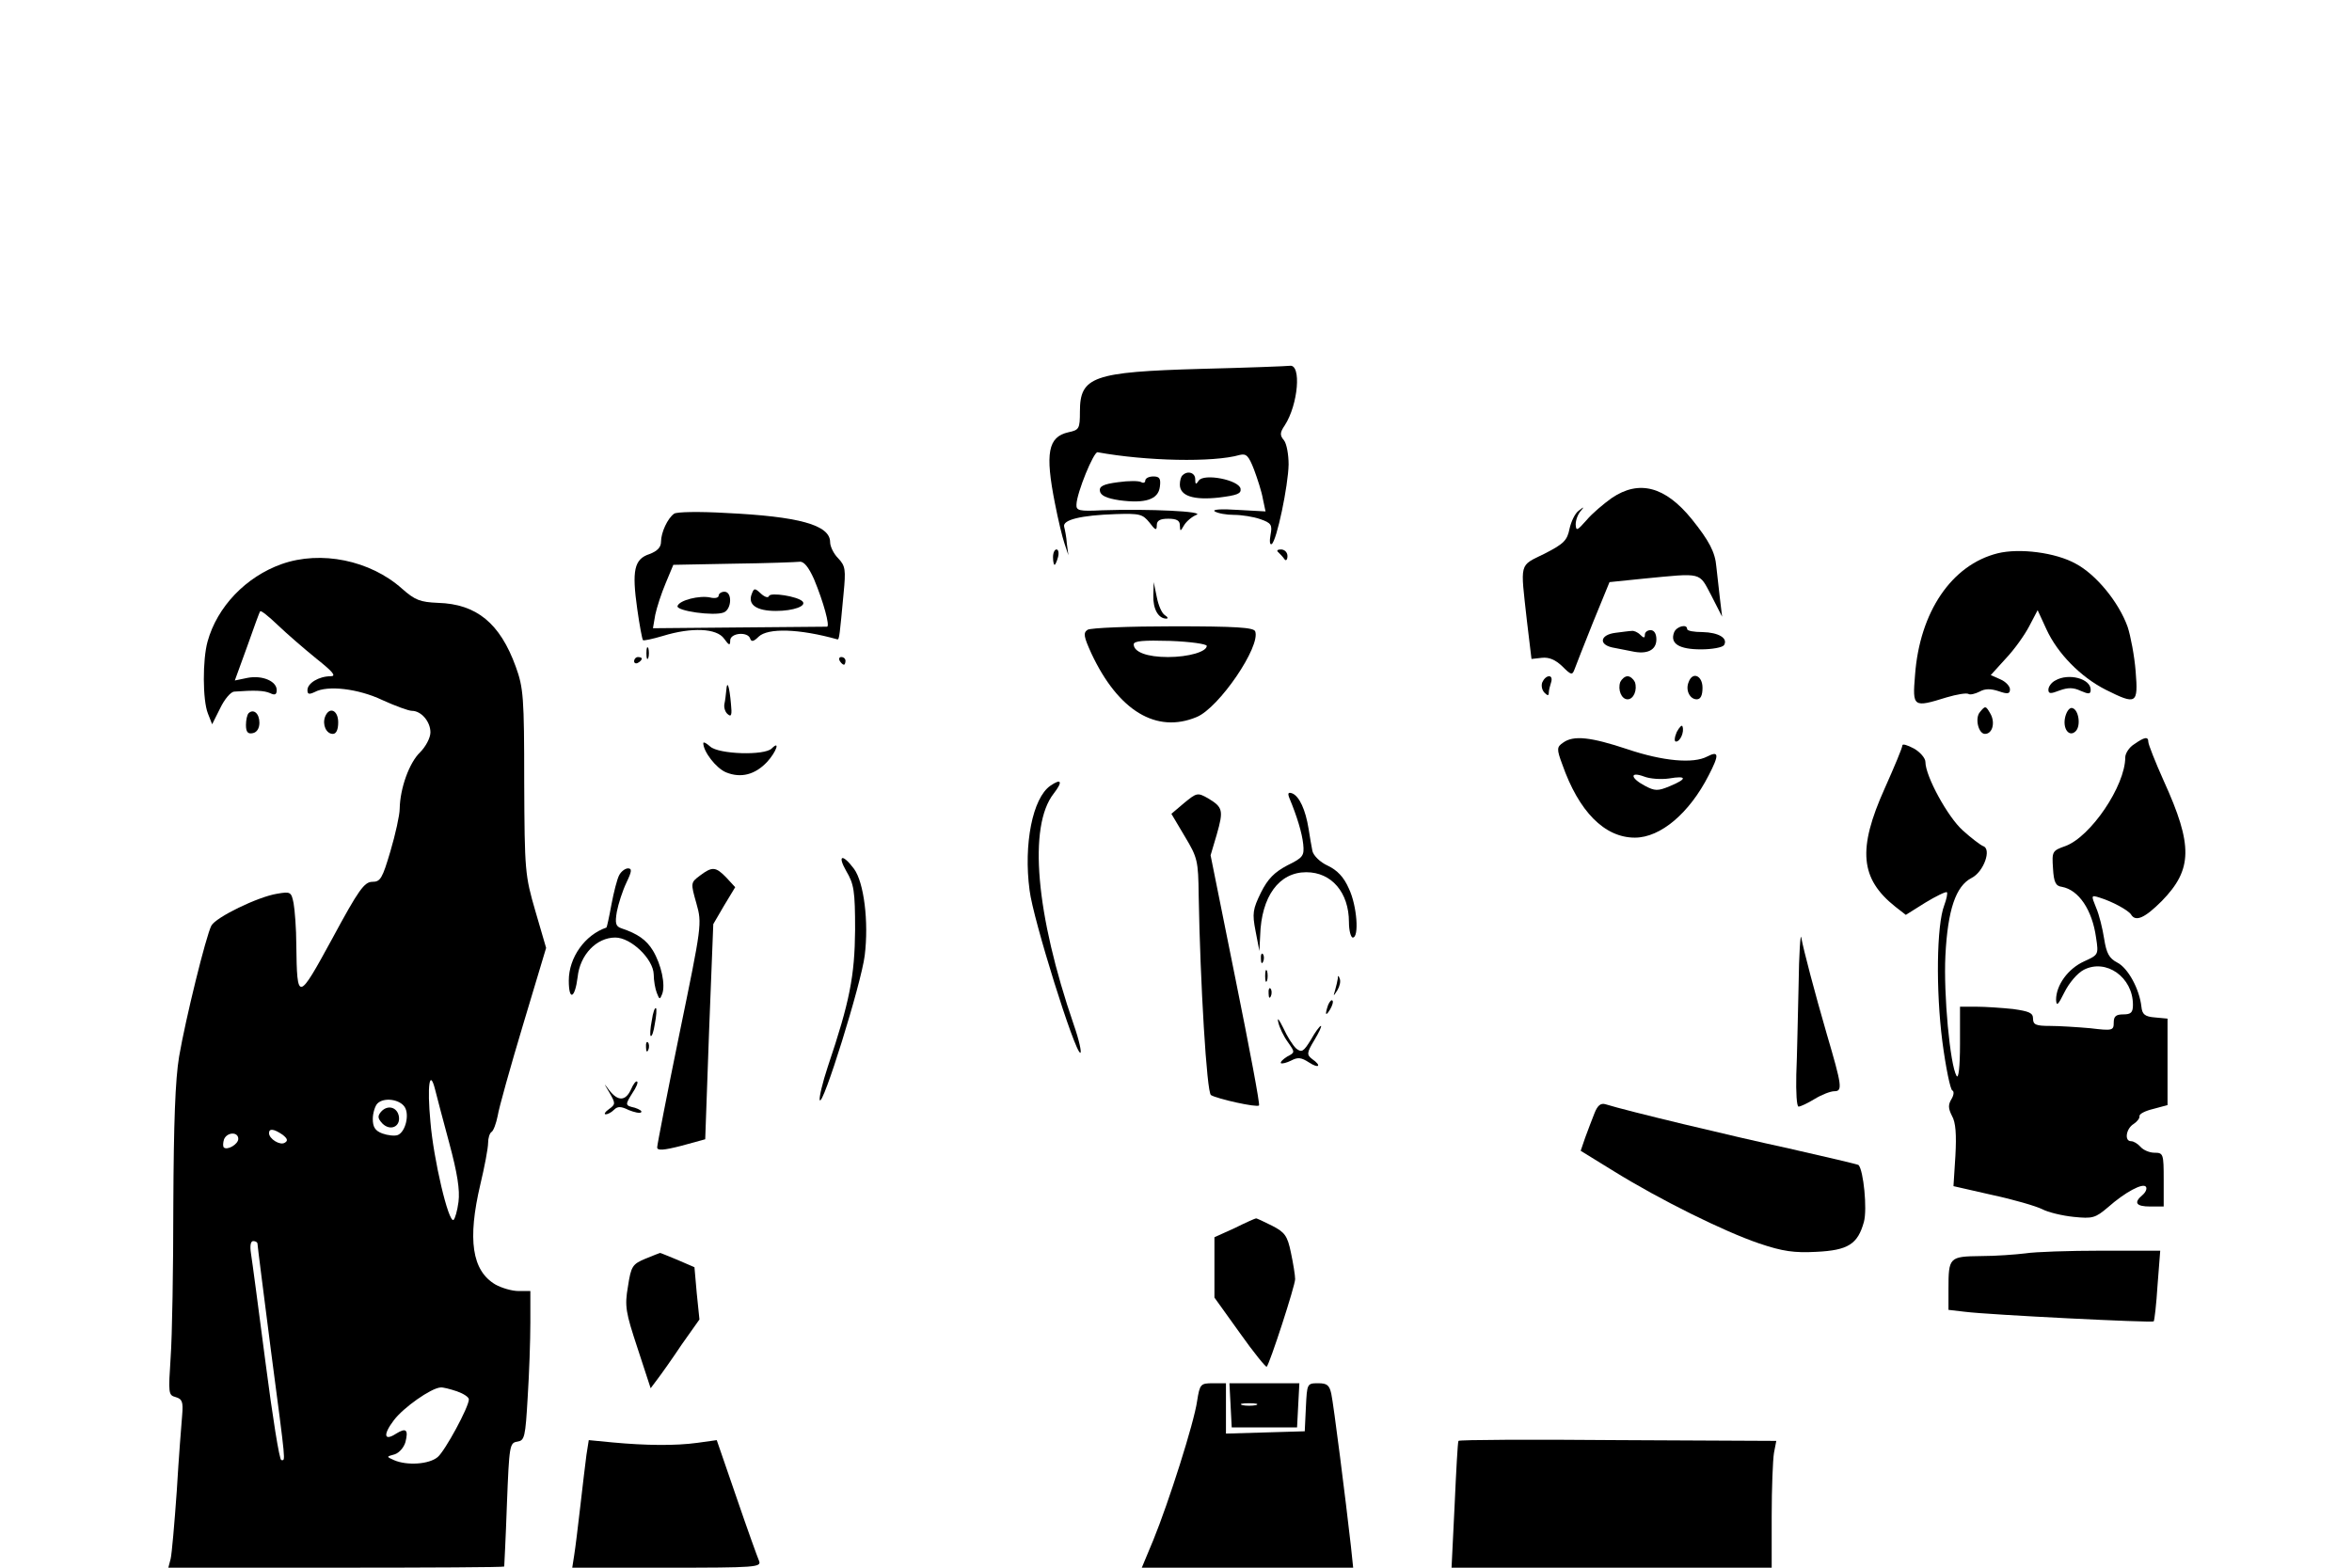 <?xml version="1.0" standalone="no"?>
<!DOCTYPE svg PUBLIC "-//W3C//DTD SVG 20010904//EN"
 "http://www.w3.org/TR/2001/REC-SVG-20010904/DTD/svg10.dtd">
<svg version="1.0" xmlns="http://www.w3.org/2000/svg"
 width="612pt" height="408pt" viewBox="0 0 612 408"
 preserveAspectRatio="xMidYMid meet">

<g transform="translate(0,408) scale(0.1,-0.1)"
fill="#000000" stroke="none">
<path d="M3125 3120 c-281 -8 -315 -20 -315 -111 0 -45 -2 -48 -30 -54 -53
-12 -61 -54 -35 -185 8 -41 19 -88 25 -105 l10 -30 -4 30 c-1 17 -5 36 -7 44
-5 18 43 30 134 33 63 2 70 0 88 -22 15 -20 19 -22 19 -7 0 12 8 17 30 17 22
0 30 -5 30 -17 1 -17 1 -17 11 0 6 10 20 22 32 27 24 9 -122 16 -245 12 -60
-3 -68 -1 -67 15 1 31 45 138 55 136 126 -23 301 -27 370 -7 17 4 23 -2 37
-38 9 -24 20 -58 23 -76 l7 -33 -73 4 c-43 3 -67 1 -59 -4 8 -5 30 -9 50 -9
20 0 51 -5 68 -11 29 -10 32 -15 27 -41 -3 -16 -2 -27 3 -24 13 8 43 152 44
207 0 26 -5 54 -12 63 -11 13 -11 20 2 39 35 54 44 160 13 155 -6 -1 -110 -5
-231 -8z"/>
<path d="M3077 2843 c-4 -3 -7 -14 -7 -24 0 -30 36 -41 101 -34 48 6 59 10 57
23 -4 23 -96 41 -109 21 -7 -11 -9 -10 -9 4 0 17 -20 23 -33 10z"/>
<path d="M2980 2829 c0 -5 -5 -7 -10 -4 -6 4 -33 4 -61 0 -39 -5 -49 -11 -47
-23 2 -12 18 -19 51 -24 67 -9 101 2 105 35 3 22 -1 27 -17 27 -12 0 -21 -5
-21 -11z"/>
<path d="M4194 2784 c-21 -15 -51 -40 -66 -58 -24 -27 -27 -29 -28 -11 0 12 6
27 13 35 10 12 9 12 -5 1 -10 -7 -20 -29 -24 -47 -6 -30 -14 -39 -65 -65 -67
-33 -63 -20 -46 -174 l12 -100 27 3 c19 2 35 -5 53 -22 23 -23 26 -24 32 -8 3
9 25 64 48 122 l43 105 88 9 c156 15 144 18 177 -44 l28 -55 -6 50 c-3 28 -7
64 -9 80 -3 38 -19 68 -64 124 -69 85 -137 103 -208 55z"/>
<path d="M1754 2743 c-17 -12 -34 -49 -34 -73 0 -14 -9 -24 -30 -32 -40 -13
-46 -43 -32 -142 6 -43 13 -80 15 -82 2 -2 25 3 52 11 75 23 140 20 159 -7 13
-18 16 -19 16 -5 0 20 46 24 52 5 3 -9 9 -8 22 5 24 23 105 21 205 -7 5 -1 6
13 16 119 6 62 5 72 -14 92 -12 12 -21 31 -21 42 0 45 -82 67 -272 76 -68 4
-128 3 -134 -2z m364 -170 c25 -60 42 -123 34 -124 -4 0 -107 -1 -230 -2
l-223 -2 6 35 c4 19 16 56 27 82 l20 48 157 3 c86 1 163 4 172 5 11 1 23 -14
37 -45z"/>
<path d="M1956 2534 c-11 -28 13 -44 63 -44 46 0 81 13 69 25 -13 13 -83 24
-87 14 -2 -6 -11 -3 -21 6 -16 15 -18 15 -24 -1z"/>
<path d="M1870 2530 c0 -6 -10 -8 -22 -5 -28 6 -80 -7 -85 -22 -5 -13 95 -27
120 -17 21 8 23 54 2 54 -8 0 -15 -5 -15 -10z"/>
<path d="M2740 2630 c0 -11 2 -20 4 -20 2 0 6 9 9 20 3 11 1 20 -4 20 -5 0 -9
-9 -9 -20z"/>
<path d="M3326 2643 c5 -5 12 -12 16 -18 4 -6 8 -2 8 8 0 9 -7 17 -17 17 -9 0
-12 -3 -7 -7z"/>
<path d="M5198 2640 c-120 -30 -203 -153 -215 -317 -7 -84 -5 -85 82 -58 27 8
52 12 57 9 4 -3 17 0 29 6 14 8 29 8 50 1 23 -8 29 -7 29 5 0 8 -11 20 -25 26
l-25 11 39 43 c22 23 49 61 61 84 l22 42 23 -50 c29 -63 89 -124 154 -157 80
-40 85 -38 78 48 -3 39 -13 92 -21 116 -23 64 -82 136 -135 164 -52 29 -146
41 -203 27z"/>
<path d="M733 2612 c-93 -33 -168 -111 -193 -202 -13 -47 -13 -152 1 -187 l11
-28 21 42 c11 23 27 42 36 43 54 4 78 3 94 -4 12 -6 17 -4 17 8 0 23 -37 39
-75 32 l-34 -7 32 88 c17 48 32 90 34 92 2 3 22 -13 46 -36 23 -22 68 -61 100
-87 44 -35 53 -46 37 -46 -30 0 -60 -18 -60 -36 0 -11 4 -12 19 -5 33 18 113
9 176 -21 33 -15 68 -28 77 -28 24 0 48 -28 48 -56 0 -14 -12 -37 -27 -52 -28
-27 -52 -93 -53 -147 0 -16 -11 -66 -24 -110 -21 -71 -26 -80 -47 -80 -21 0
-36 -21 -104 -147 -90 -165 -92 -166 -94 -17 0 42 -4 91 -7 108 -6 30 -8 31
-43 25 -50 -8 -159 -61 -171 -83 -14 -27 -67 -242 -84 -341 -10 -60 -14 -172
-15 -385 0 -165 -3 -344 -7 -398 -6 -93 -6 -98 13 -103 17 -5 20 -12 17 -47
-2 -23 -9 -112 -14 -197 -6 -85 -13 -165 -16 -177 l-6 -23 436 0 c240 0 437 1
438 3 0 1 4 74 7 162 6 153 7 160 27 163 19 3 21 11 27 115 4 62 7 149 7 195
l0 82 -31 0 c-17 0 -44 8 -60 17 -61 36 -73 117 -39 261 11 46 20 94 20 107 0
13 4 26 9 29 5 3 12 22 16 42 3 20 33 127 66 237 l60 200 -28 96 c-27 93 -28
104 -29 336 0 220 -2 245 -22 300 -41 113 -102 163 -202 166 -47 2 -60 7 -94
37 -83 74 -211 100 -313 64z m436 -1507 c21 -78 28 -122 24 -153 -3 -23 -9
-44 -13 -47 -13 -8 -52 158 -60 255 -9 95 -2 140 12 85 4 -17 21 -80 37 -140z
m-116 94 c13 -20 2 -65 -18 -73 -8 -3 -26 -1 -40 4 -19 7 -25 17 -25 38 0 15
6 34 12 40 17 17 58 11 71 -9z m-318 -72 c13 -10 15 -16 6 -21 -12 -8 -41 10
-41 25 0 13 13 11 35 -4z m-115 -11 c0 -14 -29 -31 -38 -22 -2 3 -2 12 1 21 8
19 37 20 37 1z m50 -273 c0 -5 16 -129 35 -278 40 -304 38 -285 27 -285 -5 0
-23 114 -41 253 -18 138 -35 267 -38 285 -3 20 -1 32 6 32 6 0 11 -3 11 -7z
m519 -384 c17 -6 31 -15 31 -21 0 -20 -62 -134 -81 -150 -22 -19 -80 -23 -114
-8 -20 9 -20 9 2 15 12 4 24 18 28 32 8 32 2 38 -24 22 -32 -21 -35 -3 -6 35
25 33 96 83 121 85 6 1 25 -4 43 -10z"/>
<path d="M991 1186 c-9 -11 -8 -17 4 -30 20 -20 47 -9 43 18 -4 25 -30 32 -47
12z"/>
<path d="M3001 2530 c-1 -35 13 -60 34 -60 5 0 4 4 -4 9 -8 5 -17 26 -21 47
l-8 39 -1 -35z"/>
<path d="M2830 2441 c-12 -8 -10 -18 10 -62 70 -149 169 -209 274 -165 58 24
167 184 152 223 -4 10 -50 13 -213 13 -114 0 -215 -4 -223 -9z m310 -42 c0
-15 -47 -29 -101 -29 -54 0 -89 13 -89 33 0 9 25 11 95 9 52 -2 95 -8 95 -13z"/>
<path d="M4356 2434 c-11 -29 13 -44 70 -44 29 0 56 5 60 11 11 18 -14 33 -56
34 -22 0 -40 3 -40 8 0 14 -28 7 -34 -9z"/>
<path d="M4203 2433 c-39 -5 -44 -30 -8 -38 14 -3 37 -7 51 -10 40 -9 64 3 64
31 0 15 -6 24 -15 24 -8 0 -15 -5 -15 -12 0 -9 -3 -9 -12 0 -7 7 -17 11 -22
10 -6 0 -26 -3 -43 -5z"/>
<path d="M1682 2380 c0 -14 2 -19 5 -12 2 6 2 18 0 25 -3 6 -5 1 -5 -13z"/>
<path d="M1650 2359 c0 -5 5 -7 10 -4 6 3 10 8 10 11 0 2 -4 4 -10 4 -5 0 -10
-5 -10 -11z"/>
<path d="M2185 2360 c3 -5 8 -10 11 -10 2 0 4 5 4 10 0 6 -5 10 -11 10 -5 0
-7 -4 -4 -10z"/>
<path d="M4013 2304 c-3 -8 -1 -20 6 -27 8 -8 11 -8 11 0 0 6 3 18 6 27 3 9 1
16 -5 16 -7 0 -14 -7 -18 -16z"/>
<path d="M4216 2305 c-7 -20 3 -45 19 -45 16 0 26 25 19 45 -4 8 -12 15 -19
15 -7 0 -15 -7 -19 -15z"/>
<path d="M4394 2305 c-9 -21 3 -45 21 -45 10 0 15 10 15 30 0 32 -26 43 -36
15z"/>
<path d="M5348 2309 c-10 -5 -18 -16 -18 -24 0 -11 6 -11 29 -2 22 8 36 8 55
-1 21 -9 26 -9 26 3 0 29 -58 44 -92 24z"/>
<path d="M1890 2285 c-1 -11 -3 -28 -5 -37 -2 -9 2 -22 9 -27 9 -8 11 -1 8 27
-4 46 -10 63 -12 37z"/>
<path d="M5152 2227 c-14 -16 -4 -57 13 -57 19 0 27 28 15 51 -13 23 -14 23
-28 6z"/>
<path d="M5374 2215 c-8 -31 10 -55 27 -38 14 14 8 55 -8 60 -7 3 -15 -7 -19
-22z"/>
<path d="M647 2224 c-4 -4 -7 -18 -7 -31 0 -18 5 -24 18 -21 10 2 17 12 17 27
0 24 -15 37 -28 25z"/>
<path d="M846 2215 c-8 -21 3 -45 20 -45 9 0 14 11 14 30 0 32 -23 42 -34 15z"/>
<path d="M4363 2175 c-6 -14 -7 -25 -2 -25 11 0 22 25 17 39 -1 6 -8 -1 -15
-14z"/>
<path d="M4067 2147 c-16 -11 -17 -16 -2 -56 43 -123 110 -191 189 -191 67 0
142 64 192 162 28 54 27 65 -4 49 -36 -19 -115 -12 -207 19 -96 32 -141 37
-168 17z m276 -93 c47 8 48 -1 2 -20 -31 -13 -39 -13 -65 1 -38 20 -40 38 -2
24 15 -6 44 -8 65 -5z"/>
<path d="M5553 2143 c-13 -8 -23 -24 -23 -34 0 -74 -90 -207 -156 -231 -34
-12 -35 -14 -32 -58 2 -36 7 -46 23 -48 44 -8 79 -60 89 -132 7 -45 6 -45 -31
-62 -42 -19 -73 -62 -73 -100 1 -18 5 -14 22 20 12 24 33 49 50 58 58 30 128
-19 128 -91 0 -20 -5 -25 -25 -25 -19 0 -25 -5 -25 -21 0 -21 -3 -22 -61 -15
-34 3 -82 6 -105 6 -36 0 -44 3 -44 19 0 15 -10 19 -52 25 -29 3 -72 6 -95 6
l-43 0 0 -97 c0 -61 -4 -92 -9 -83 -17 29 -34 212 -29 313 6 119 27 181 68
202 32 16 53 76 30 83 -7 3 -31 21 -53 41 -39 35 -97 141 -97 178 0 10 -14 26
-30 35 -17 9 -30 13 -30 8 0 -6 -21 -56 -46 -112 -71 -158 -64 -235 28 -308
l27 -21 51 32 c28 17 53 29 56 27 2 -3 -1 -18 -7 -34 -20 -52 -22 -221 -5
-354 9 -69 21 -126 26 -128 5 -2 4 -12 -2 -22 -9 -15 -9 -24 1 -44 10 -17 12
-49 9 -104 l-5 -79 101 -23 c56 -12 114 -29 130 -37 15 -8 52 -17 82 -20 49
-5 56 -3 89 25 44 39 92 65 99 53 3 -5 -1 -14 -9 -21 -24 -20 -17 -30 20 -30
l35 0 0 70 c0 67 -1 70 -24 70 -13 0 -29 7 -36 15 -7 8 -18 15 -25 15 -18 0
-13 33 7 45 9 6 16 15 15 20 -1 6 15 14 36 19 l37 10 0 112 0 113 -32 3 c-27
2 -34 8 -36 28 -5 46 -35 101 -63 115 -21 11 -28 24 -34 62 -4 26 -13 63 -21
81 -13 32 -13 33 9 26 33 -10 75 -33 82 -44 12 -20 36 -9 80 35 80 82 82 144
5 313 -22 49 -40 95 -40 101 0 15 -10 13 -37 -6z"/>
<path d="M1830 2146 c0 -22 33 -65 59 -76 39 -16 76 -6 107 27 24 26 35 58 12
35 -19 -19 -138 -15 -160 5 -10 9 -18 13 -18 9z"/>
<path d="M2733 2035 c-46 -32 -70 -152 -54 -272 9 -75 118 -423 132 -423 4 0
-3 33 -17 73 -99 288 -119 517 -52 602 24 31 20 40 -9 20z"/>
<path d="M3081 1990 l-33 -28 35 -59 c33 -55 35 -63 36 -153 4 -228 21 -514
32 -520 16 -10 120 -33 125 -27 3 2 -25 150 -61 328 l-65 323 16 54 c18 63 16
71 -22 94 -28 16 -30 15 -63 -12z"/>
<path d="M3355 2003 c20 -48 33 -91 36 -120 3 -30 0 -35 -41 -55 -34 -18 -51
-35 -69 -71 -21 -43 -23 -54 -14 -100 l10 -52 2 40 c3 102 49 165 120 165 66
0 111 -53 111 -130 0 -22 5 -40 10 -40 17 0 11 83 -10 127 -13 30 -30 48 -55
60 -20 9 -37 26 -40 38 -2 11 -7 37 -10 58 -8 50 -24 84 -42 92 -11 4 -13 1
-8 -12z"/>
<path d="M2202 1813 c20 -34 23 -51 23 -153 -1 -120 -14 -187 -71 -356 -14
-42 -23 -81 -21 -87 7 -21 108 303 117 376 11 88 -2 191 -28 226 -30 40 -44
36 -20 -6z"/>
<path d="M1611 1802 c-5 -9 -14 -44 -20 -76 -6 -33 -12 -60 -13 -60 -56 -19
-98 -78 -98 -138 0 -54 16 -47 23 9 6 58 49 103 98 103 41 0 99 -56 100 -96 0
-16 4 -38 8 -48 7 -18 8 -18 14 -3 9 24 -2 76 -24 113 -17 28 -40 44 -82 58
-15 5 -17 13 -12 43 4 21 15 55 25 76 14 29 15 37 4 37 -7 0 -18 -8 -23 -18z"/>
<path d="M1821 1801 c-24 -18 -24 -19 -9 -72 15 -53 14 -57 -44 -339 -32 -156
-58 -290 -58 -296 0 -9 16 -8 63 4 l62 17 10 280 11 280 28 48 29 48 -23 25
c-28 29 -37 29 -69 5z"/>
<path d="M4680 1515 c-2 -82 -4 -187 -6 -232 -1 -46 1 -83 6 -83 5 0 24 9 42
20 18 11 41 20 51 20 22 0 20 14 -20 150 -31 107 -60 217 -66 250 -2 14 -6
-42 -7 -125z"/>
<path d="M3281 1584 c0 -11 3 -14 6 -6 3 7 2 16 -1 19 -3 4 -6 -2 -5 -13z"/>
<path d="M3292 1540 c0 -14 2 -19 5 -12 2 6 2 18 0 25 -3 6 -5 1 -5 -13z"/>
<path d="M3481 1533 c-1 -6 -4 -20 -7 -30 -5 -17 -5 -17 6 0 6 10 9 23 6 30
-3 9 -5 9 -5 0z"/>
<path d="M3301 1494 c0 -11 3 -14 6 -6 3 7 2 16 -1 19 -3 4 -6 -2 -5 -13z"/>
<path d="M3456 1465 c-9 -26 -7 -32 5 -12 6 10 9 21 6 23 -2 3 -7 -2 -11 -11z"/>
<path d="M1696 1424 c-4 -20 -5 -38 -3 -40 3 -3 8 11 11 32 4 20 5 38 3 40 -3
3 -8 -11 -11 -32z"/>
<path d="M3326 1420 c3 -14 14 -37 25 -52 19 -27 19 -27 -2 -38 -11 -7 -18
-14 -16 -17 3 -2 15 1 27 7 17 9 26 8 46 -5 26 -17 34 -9 8 9 -14 11 -14 16 6
49 12 20 20 37 17 37 -3 0 -15 -16 -26 -36 -19 -31 -24 -34 -38 -23 -9 8 -24
32 -34 54 -11 22 -16 29 -13 15z"/>
<path d="M1681 1354 c0 -11 3 -14 6 -6 3 7 2 16 -1 19 -3 4 -6 -2 -5 -13z"/>
<path d="M1642 1245 c-14 -31 -34 -32 -57 -2 -15 20 -15 20 1 -7 16 -28 16
-30 -2 -43 -10 -7 -13 -13 -8 -13 6 0 15 5 22 12 9 9 18 9 38 -1 15 -6 29 -9
32 -6 4 3 -4 8 -16 12 -26 6 -26 7 -6 39 9 13 15 27 12 29 -3 3 -10 -6 -16
-20z"/>
<path d="M4149 1183 c-6 -15 -17 -44 -24 -63 l-12 -35 86 -53 c121 -75 287
-157 378 -188 62 -21 92 -25 149 -22 83 4 108 20 124 78 9 33 -1 134 -14 148
-3 2 -84 21 -181 43 -152 33 -423 98 -477 115 -13 4 -21 -3 -29 -23z"/>
<path d="M3213 884 l-53 -24 0 -78 0 -79 66 -92 c36 -51 68 -90 70 -88 8 8 74
211 74 228 0 10 -5 41 -11 69 -9 44 -16 53 -49 70 -22 11 -41 20 -42 19 -2 0
-27 -11 -55 -25z"/>
<path d="M5270 818 c-25 -3 -77 -7 -116 -7 -82 -1 -84 -3 -84 -86 l0 -54 43
-5 c63 -8 487 -29 491 -25 2 2 7 45 10 94 l7 90 -153 0 c-84 0 -173 -3 -198
-7z"/>
<path d="M1679 804 c-33 -14 -37 -19 -45 -72 -9 -52 -6 -67 25 -161 l34 -104
18 24 c10 13 39 54 63 90 l46 65 -7 68 -6 68 -44 19 c-25 10 -45 19 -46 18 -1
0 -18 -7 -38 -15z"/>
<path d="M3115 434 c-8 -57 -74 -264 -114 -362 l-30 -72 275 0 275 0 -6 57
c-13 116 -45 369 -51 396 -5 22 -11 27 -34 27 -29 0 -29 -1 -32 -62 l-3 -63
-102 -3 -103 -3 0 66 0 65 -34 0 c-32 0 -34 -2 -41 -46z"/>
<path d="M3202 423 l3 -58 85 0 85 0 3 58 3 57 -91 0 -91 0 3 -57z m66 0 c-10
-2 -26 -2 -35 0 -10 3 -2 5 17 5 19 0 27 -2 18 -5z"/>
<path d="M3795 330 c-2 -3 -6 -78 -10 -167 l-8 -163 417 0 416 0 0 134 c0 73
3 147 6 165 l6 31 -412 2 c-226 2 -413 1 -415 -2z"/>
<path d="M1526 294 c-3 -22 -10 -82 -16 -134 -6 -52 -13 -110 -16 -128 l-5
-32 247 0 c231 0 246 1 239 18 -4 9 -31 84 -59 166 l-51 148 -50 -7 c-58 -8
-135 -7 -221 1 l-62 6 -6 -38z"/>
</g>
</svg>
